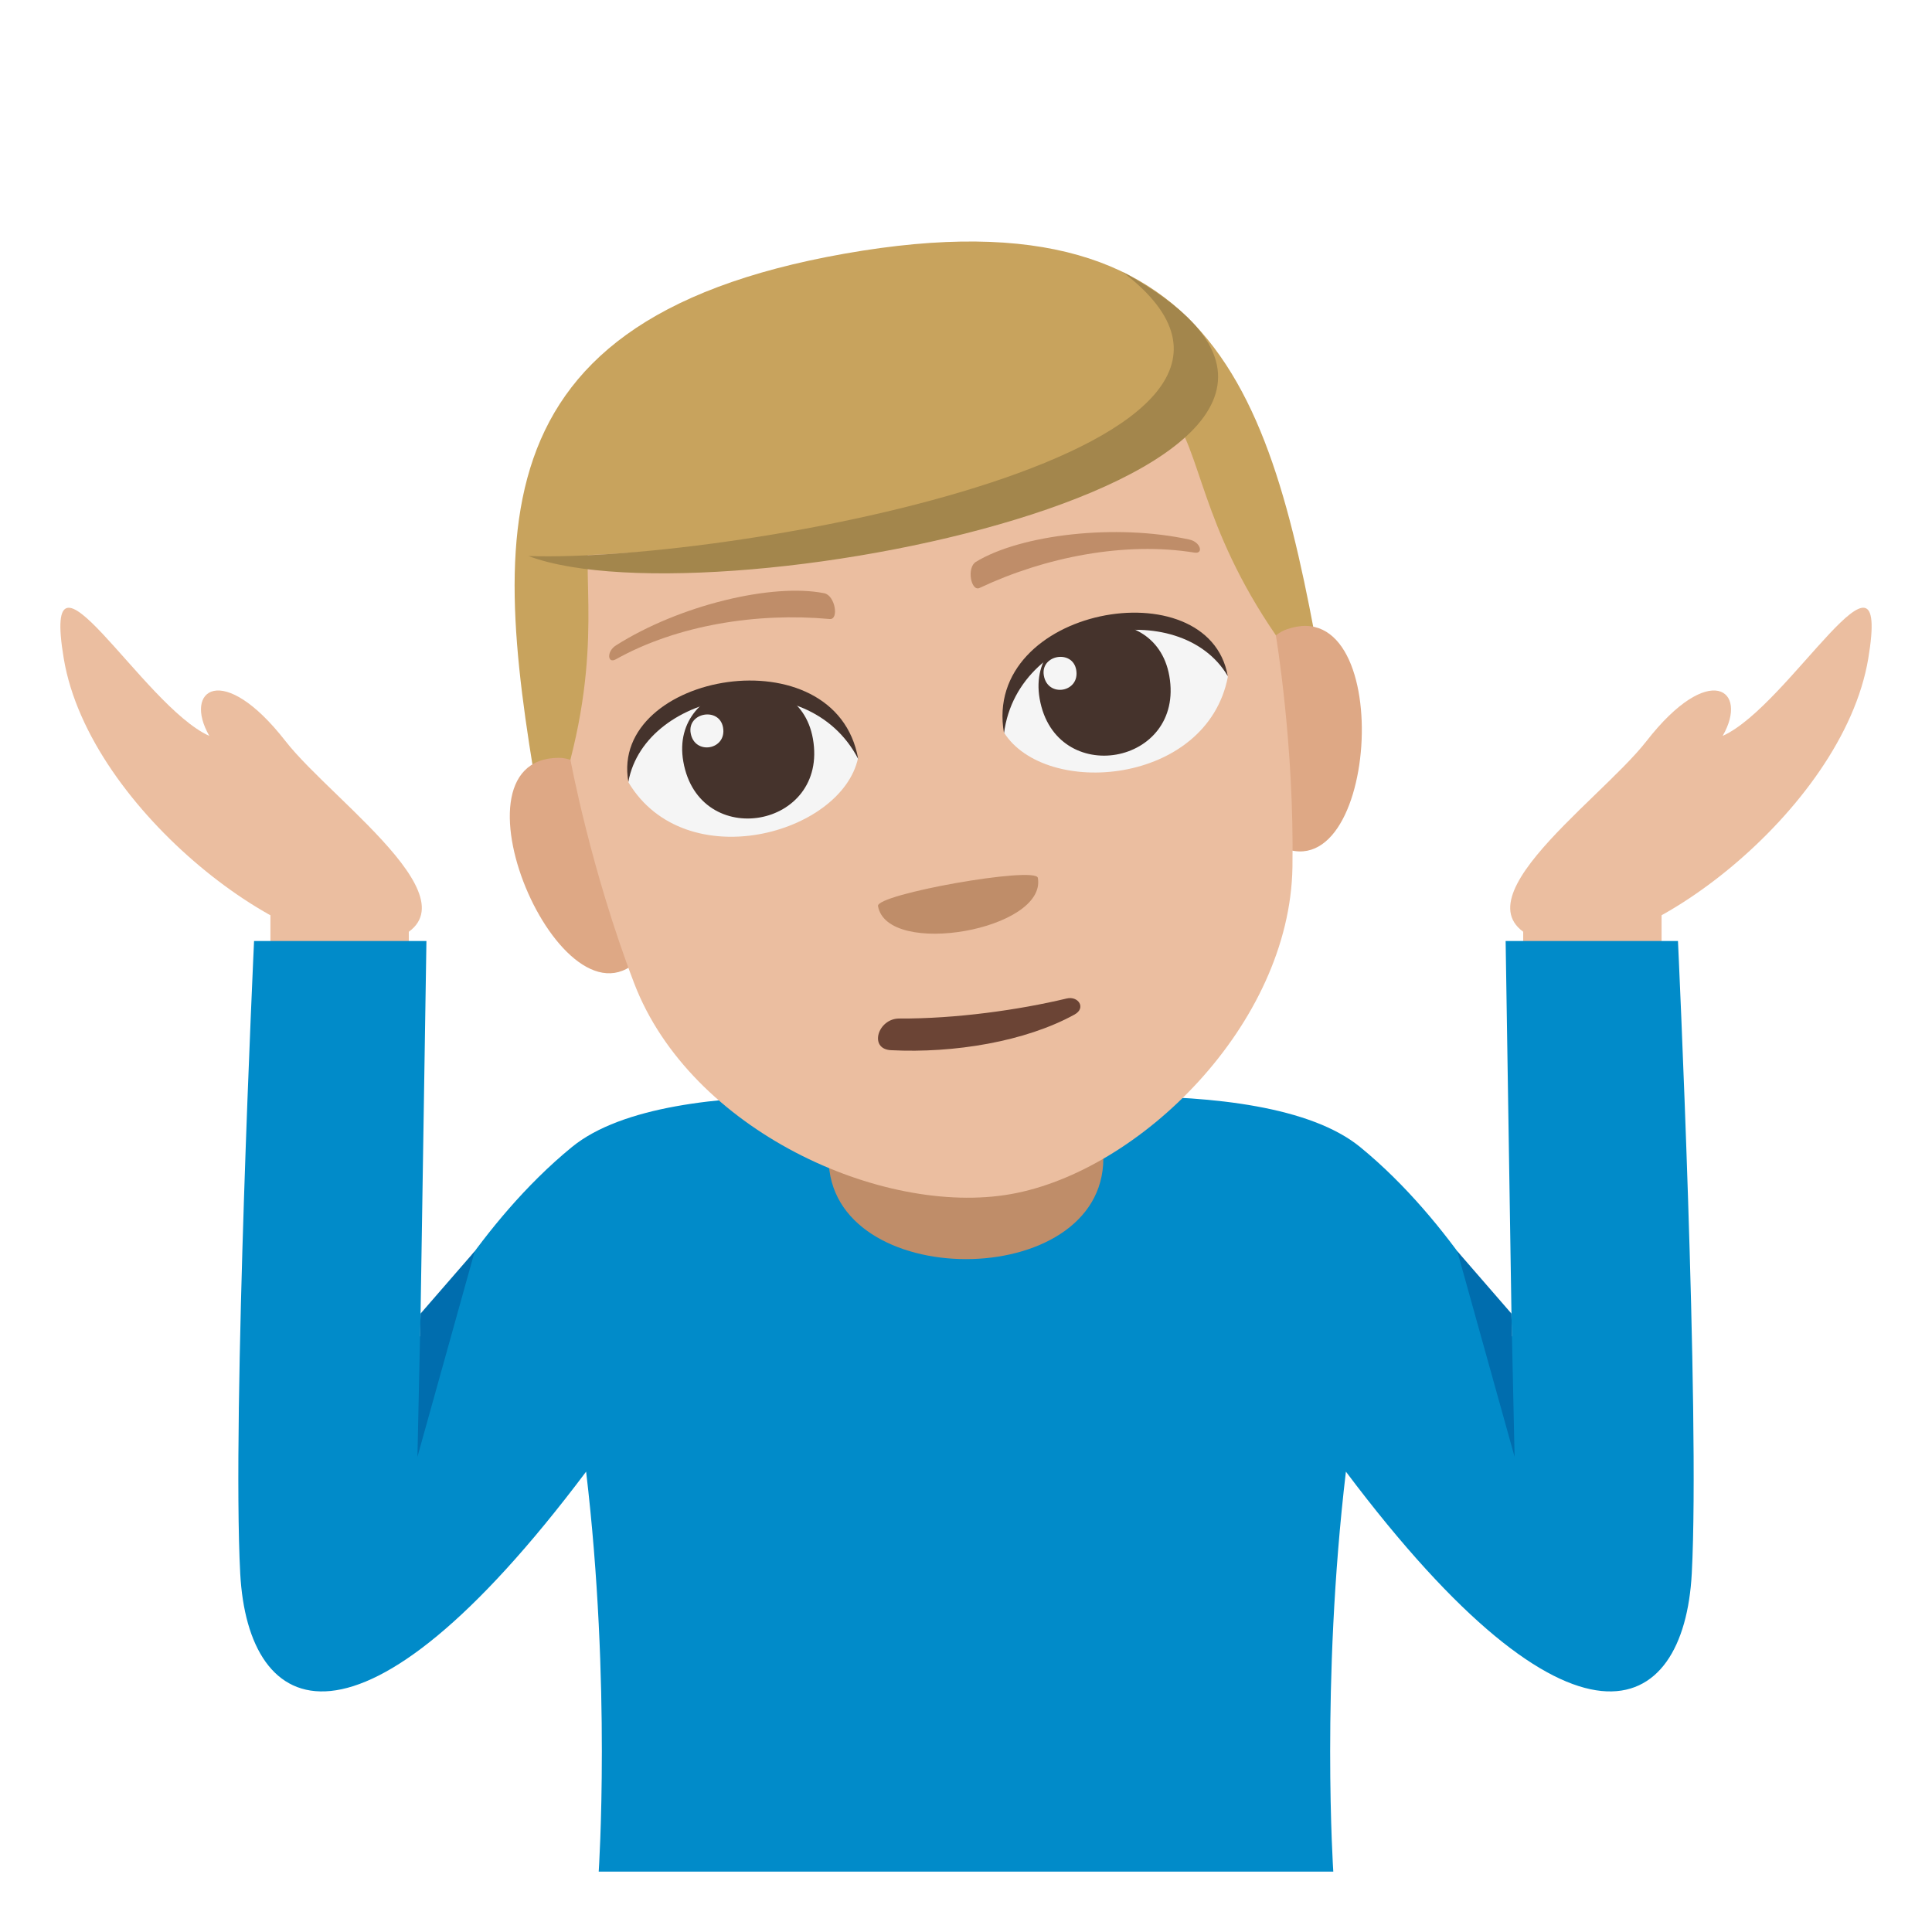 <?xml version="1.0" encoding="utf-8"?>
<!-- Generator: Adobe Illustrator 15.0.0, SVG Export Plug-In . SVG Version: 6.00 Build 0)  -->
<!DOCTYPE svg PUBLIC "-//W3C//DTD SVG 1.1//EN" "http://www.w3.org/Graphics/SVG/1.1/DTD/svg11.dtd">
<svg version="1.1" id="Layer_1" xmlns="http://www.w3.org/2000/svg" xmlns:xlink="http://www.w3.org/1999/xlink" x="0px" y="0px"
	 width="64px" height="64px" viewBox="0 0 64 64" enable-background="new 0 0 64 64" xml:space="preserve">
<path fill="#EBBEA0" d="M57.066,24.377c0.88-1.529-0.44-2.502-2.524,0.173c-1.609,2.067-7.045,5.778-3.119,6.712
	c2.797,0.665,9.611-4.374,10.465-9.442C62.661,17.214,59.281,23.384,57.066,24.377z"/>
<path fill="#EBBEA0" d="M9.458,24.551c-2.083-2.676-3.404-1.703-2.524-0.173c-2.215-0.993-5.595-7.163-4.821-2.557
	c0.853,5.069,7.668,10.107,10.465,9.442C16.504,30.329,11.067,26.618,9.458,24.551z"/>
<rect x="8.958" y="29.458" fill="#EBBEA0" width="4.584" height="2.125"/>
<rect x="50.458" y="29.458" fill="#EBBEA0" width="4.584" height="2.125"/>
<path fill="#018BC9" d="M55.585,31.173h-5.709l0.205,13.101c0,0-1.922-3.742-5.027-6.279c-3.305-2.698-13.049-1.33-13.053-1.329
	c-0.006-0.001-9.75-1.369-13.053,1.329c-3.106,2.537-5.028,6.279-5.028,6.279l0.206-13.101H8.416c0,0-0.736,15.719-0.458,20.952
	c0.258,4.833,3.917,6.666,11.458-3.375C20.25,55.791,19.833,62,19.833,62H32l0,0h12.167c0,0-0.416-6.209,0.418-13.25
	c7.541,10.041,11.199,8.208,11.457,3.375C56.321,46.893,55.585,31.173,55.585,31.173z"/>
<polygon fill="#006DAE" points="15.727,41.447 13.931,43.515 13.828,48.26 "/>
<polygon fill="#006DAE" points="48.274,41.447 50.069,43.515 50.173,48.26 "/>
<path fill="#BF8D69" d="M27.45,38.369c0,4.455,9.1,4.455,9.1,0c0-2.717,0-7.208,0-7.208h-9.1
	C27.45,31.162,27.45,34.861,27.45,38.369z"/>
<path fill="#C8A35D" d="M27.988,8.401c-12.943,2.282-11.573,10.072-9.856,19.809l25.893-4.566
	C42.308,13.907,40.931,6.118,27.988,8.401z"/>
<path fill="#DEA885" d="M21.37,31.542c1.171-1.553-1.005-6.449-2.867-6.438C14.523,25.126,18.84,34.891,21.37,31.542z"/>
<path fill="#DEA885" d="M42.122,27.883c-1.633-1.059-1.264-6.404,0.491-7.032C46.36,19.512,45.646,30.165,42.122,27.883z"/>
<path fill="#EBBEA0" d="M28.903,13.593c-13.522,2.384-7.797,2.99-10.007,11.57c0,0,0.668,3.638,2.113,7.412
	c1.863,4.866,8.214,7.734,12.472,6.982c4.26-0.75,9.246-5.617,9.333-10.826c0.066-4.042-0.55-7.688-0.55-7.688
	C37.254,13.736,42.427,11.209,28.903,13.593z"/>
<path fill="#C8A35D" d="M39.032,10.579c5.988,5.763-16.702,7.984-21.527,7.84C17.505,18.419,22.699,7.886,39.032,10.579z"/>
<path fill="#A3864C" d="M17.505,18.419c6.935,0.228,27.346-3.572,19.682-9.412C49.155,15.527,23.759,20.775,17.505,18.419z"/>
<path fill="#F5F5F5" d="M40.675,22.419c-0.697,3.594-6.043,4.026-7.42,1.843C33.319,20.35,39.333,18.955,40.675,22.419z"/>
<path fill="#45332C" d="M34.44,23.148c0.523,2.969,4.818,2.212,4.295-0.757C38.249,19.635,33.956,20.392,34.44,23.148z"/>
<path fill="#45332C" d="M40.671,22.395c-0.637-3.615-8.15-2.29-7.412,1.896C33.728,20.668,39.093,19.722,40.671,22.395z"/>
<path fill="#F5F5F5" d="M20.82,25.92c1.886,3.139,7.056,1.716,7.604-0.807C27.025,21.459,20.898,22.205,20.82,25.92z"/>
<path fill="#45332C" d="M26.929,24.473c0.523,2.969-3.771,3.727-4.293,0.757C22.148,22.475,26.442,21.718,26.929,24.473z"/>
<path fill="#45332C" d="M20.815,25.896c-0.637-3.614,6.876-4.938,7.614-0.754C26.752,21.897,21.385,22.844,20.815,25.896z"/>
<path fill="#F5F5F5" d="M34.579,22.38c0.131,0.743,1.203,0.554,1.072-0.189C35.53,21.502,34.456,21.691,34.579,22.38z"/>
<path fill="#F5F5F5" d="M23.952,24.099c0.131,0.742-0.941,0.931-1.072,0.189C22.758,23.599,23.831,23.41,23.952,24.099z"/>
<path fill="#BF8D69" d="M39.405,17.875c-2.441-0.536-5.588-0.17-7.077,0.737c-0.314,0.191-0.162,0.998,0.123,0.864
	c2.182-1.028,4.813-1.542,7.118-1.17C39.878,18.356,39.771,17.956,39.405,17.875z"/>
<path fill="#BF8D69" d="M20.404,21.38c2.111-1.339,5.192-2.071,6.901-1.728c0.361,0.073,0.493,0.882,0.18,0.854
	c-2.402-0.22-5.05,0.197-7.086,1.335C20.124,21.995,20.088,21.581,20.404,21.38z"/>
<path fill="#BF8D69" d="M34.38,29.08c0.305,1.724-4.99,2.657-5.295,0.935C29.016,29.618,34.31,28.684,34.38,29.08z"/>
<path fill="#6B4435" d="M35.337,33.076c-1.594,0.381-3.676,0.674-5.547,0.664c-0.71-0.004-1.021,1.01-0.277,1.049
	c2.091,0.107,4.461-0.287,6.084-1.182C35.987,33.391,35.722,32.985,35.337,33.076z"/>
</svg>
